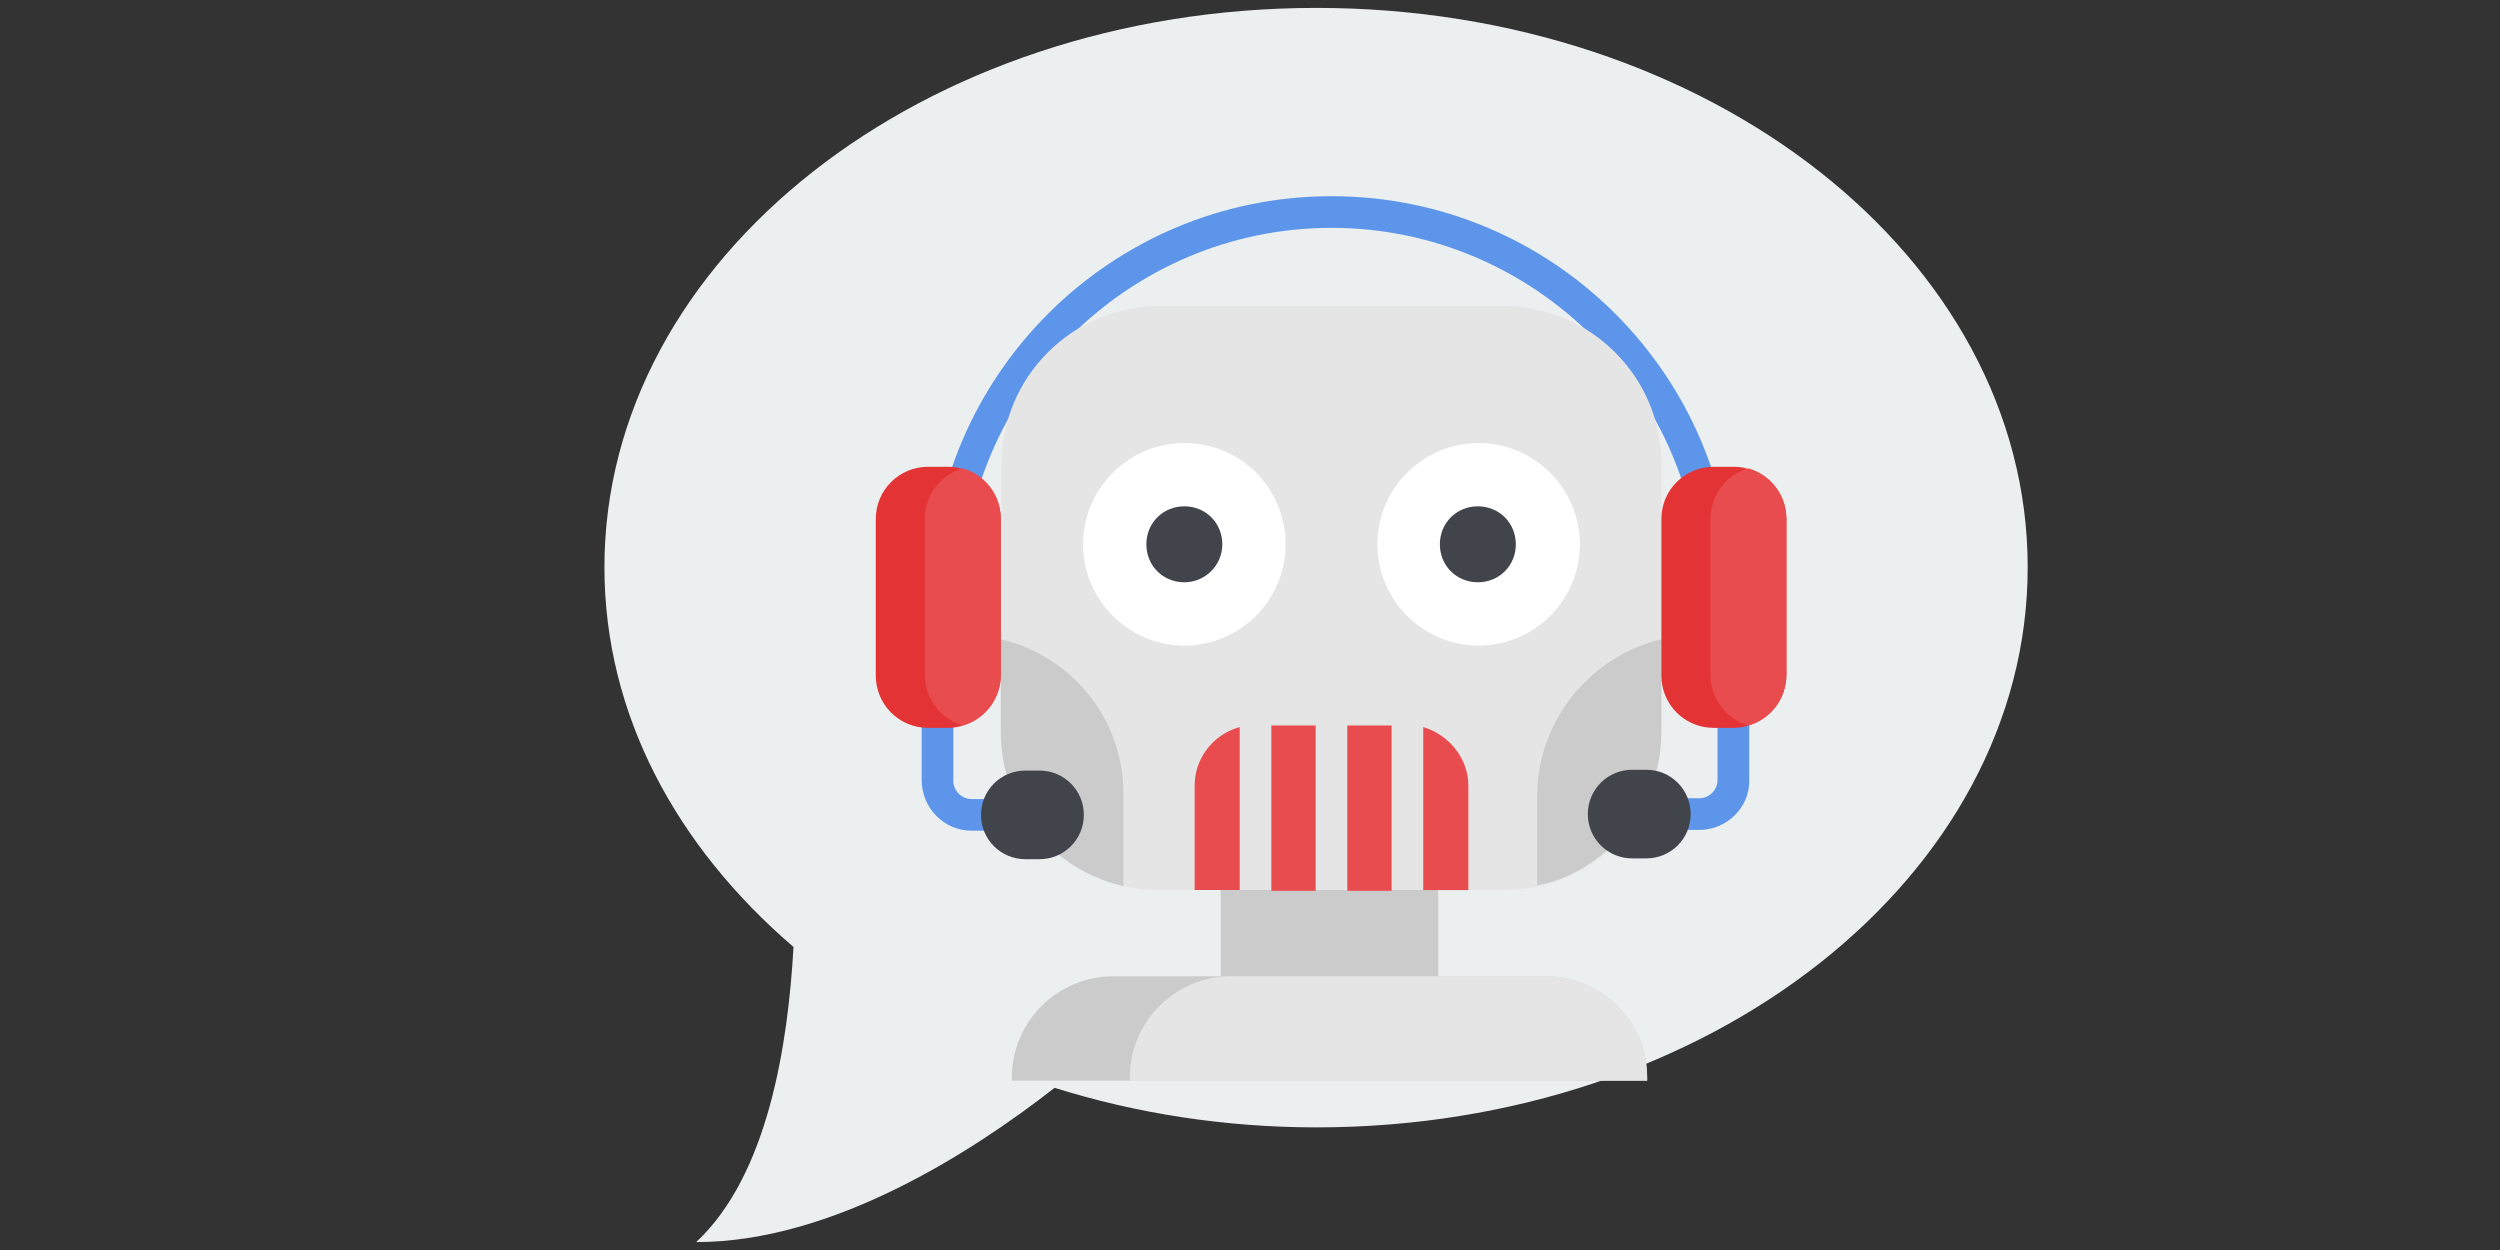 <?xml version="1.0" encoding="utf-8"?>
<!-- Generator: Adobe Illustrator 23.0.0, SVG Export Plug-In . SVG Version: 6.00 Build 0)  -->
<svg version="1.1" id="Слой_1" xmlns="http://www.w3.org/2000/svg" xmlns:xlink="http://www.w3.org/1999/xlink" x="0px" y="0px"
	 viewBox="0 0 316 158" style="enable-background:new 0 0 316 158;" xml:space="preserve">
<rect x="0" y="0" width="316" height="158" fill="#333333" stroke="none"/>
<style type="text/css">
	.st0{fill:#EBEFF0;}
	.st1{fill:#5C95E9;}
	.st2{fill:#CCCBCB;}
	.st3{fill:#E6E5E5;}
	.st4{fill:#FFFFFF;}
	.st5{fill:#42444C;}
	.st6{fill:#E84C4F;}
	.st7{fill:#E43334;}
</style>
<g>
	<g>
		<path class="st0" d="M166.4,1c-49.8,0-90,31.7-90,70.7c0,18.6,9.1,35.3,23.9,48C99.6,132,97.1,148.5,88,157
			c17.2,0,34.8-11.3,45.3-19.5c10.2,3.2,21.4,5,33.1,5c49.7,0,89.9-31.7,89.9-70.8S216.1,1,166.4,1L166.4,1z"/>
	</g>
	<g>
		<g>
			<path class="st1" d="M217,82.3c-1.2,0-2-0.9-2-2v-4.8c0-25.7-21-46.7-46.7-46.7s-46.7,21-46.7,46.7v4.8c0,1.2-0.9,2-2,2
				c-1.2,0-2-0.9-2-2v-4.8c0-27.9,22.7-50.7,50.7-50.7S219,47.5,219,75.4v4.8C219,81.4,218.1,82.3,217,82.3z"/>
			<path class="st1" d="M116.5,98.6V88.1c0-1.2,0.9-2,2-2c1.2,0,2,0.9,2,2v10.6c0,1.3,1.1,2.3,2.3,2.3h5.1c1.2,0,2,0.9,2,2
				c0,1.2-0.9,2-2,2h-5.1C119.3,105,116.5,102.1,116.5,98.6z"/>
			<path class="st1" d="M214.8,104.9h-5.1c-1.2,0-2-0.9-2-2s0.9-2,2-2h5.1c1.3,0,2.3-1.1,2.3-2.3V88c0-1.2,0.9-2,2-2s2,0.9,2,2v10.6
				C221.2,102,218.3,104.9,214.8,104.9z"/>
			<path class="st2" d="M154.3,106.2h27.5v23.6h-27.5V106.2z"/>
			<path class="st3" d="M209.4,97.4c0.4-1.5,0.6-3.2,0.6-4.8v-34c0-11-9-19.9-19.9-19.9h-43.6c-11,0-19.9,9-19.9,19.9v34
				c0,11,9,19.9,19.9,19.9h43.6c5,0,9.6-1.8,13.1-4.9"/>
			<path class="st2" d="M142,100.3V112c-8.9-2-15.5-9.9-15.5-19.5V80.8C135.4,82.9,142,90.8,142,100.3z"/>
			<path class="st2" d="M210,80.8v11.7c0,1.6-0.2,3.3-0.6,4.8l-6.3,10.2c-2.4,2.1-5.4,3.8-8.8,4.4v-11.7
				C194.5,90.8,201.2,82.9,210,80.8z"/>
			<path class="st4" d="M162.5,68.8c0,7.1-5.8,12.8-12.8,12.8c-7.1,0-12.8-5.8-12.8-12.8c0-7.1,5.8-12.8,12.8-12.8
				C156.8,56,162.5,61.7,162.5,68.8z"/>
			<path class="st4" d="M199.7,68.8c0,7.1-5.8,12.8-12.8,12.8c-7.1,0-12.8-5.8-12.8-12.8c0-7.1,5.8-12.8,12.8-12.8
				C193.9,56,199.7,61.7,199.7,68.8z"/>
			<path class="st5" d="M149.7,73.6c-2.7,0-4.8-2.1-4.8-4.8s2.1-4.8,4.8-4.8s4.8,2.1,4.8,4.8S152.3,73.6,149.7,73.6z"/>
			<path class="st5" d="M186.8,73.6c-2.7,0-4.8-2.1-4.8-4.8s2.1-4.8,4.8-4.8s4.8,2.1,4.8,4.8S189.5,73.6,186.8,73.6z"/>
			<path class="st5" d="M137,103c0,3.1-2.5,5.6-5.6,5.6h-1.8c-3.1,0-5.6-2.5-5.6-5.6s2.5-5.6,5.6-5.6h1.8
				C134.5,97.4,137,99.9,137,103z"/>
			<g>
				<path class="st6" d="M160.7,91.7h5.6v20.9h-5.6V91.7z"/>
				<path class="st6" d="M170.3,91.7h5.6v20.9h-5.6V91.7z"/>
				<path class="st6" d="M179.9,91.9v20.6h5.7V99.3C185.6,95.9,183.2,92.9,179.9,91.9z"/>
				<path class="st6" d="M156.7,91.9c-3.3,0.9-5.7,3.9-5.7,7.4v13.2h5.7V91.9z"/>
			</g>
			<path class="st7" d="M126.5,65.6v19.7c0,3-2,5.6-4.8,6.4c-0.6,0.2-1.2,0.3-1.8,0.3h-2.6c-3.7,0-6.6-3-6.6-6.6V65.6
				c0-3.7,3-6.6,6.6-6.6h2.6c0.6,0,1.3,0.1,1.8,0.3C124.5,60,126.5,62.6,126.5,65.6z"/>
			<path class="st6" d="M126.5,65.6v19.7c0,3-2,5.6-4.8,6.4c-2.8-0.8-4.8-3.4-4.8-6.4V65.6c0-3,2-5.6,4.8-6.4
				C124.5,60,126.5,62.6,126.5,65.6z"/>
			<path class="st7" d="M225.8,65.6v19.7c0,3-2,5.6-4.8,6.4c-0.6,0.2-1.2,0.3-1.8,0.3h-2.6c-3.7,0-6.6-3-6.6-6.6V65.6
				c0-3.7,3-6.6,6.6-6.6h2.6c0.6,0,1.3,0.1,1.8,0.3C223.8,60,225.8,62.6,225.8,65.6z"/>
			<path class="st6" d="M225.8,65.6v19.7c0,3-2,5.6-4.8,6.4c-2.8-0.8-4.8-3.4-4.8-6.4V65.6c0-3,2-5.6,4.8-6.4
				C223.8,60,225.8,62.6,225.8,65.6z"/>
			<path class="st5" d="M206.3,97.3h1.8c3.1,0,5.6,2.5,5.6,5.6s-2.5,5.6-5.6,5.6h-1.8c-3.1,0-5.6-2.5-5.6-5.6S203.2,97.3,206.3,97.3
				z"/>
			<path class="st2" d="M208.2,136.2v0.4h-80.3v-0.4c0-7.1,5.8-12.8,12.8-12.8h54.6C202.4,123.4,208.2,129.1,208.2,136.2z"/>
			<path class="st3" d="M208.2,136.2v0.4h-65.4v-0.4c0-7.1,5.8-12.8,12.8-12.8h39.8C202.4,123.4,208.2,129.1,208.2,136.2z"/>
		</g>
	</g>
</g>
</svg>
